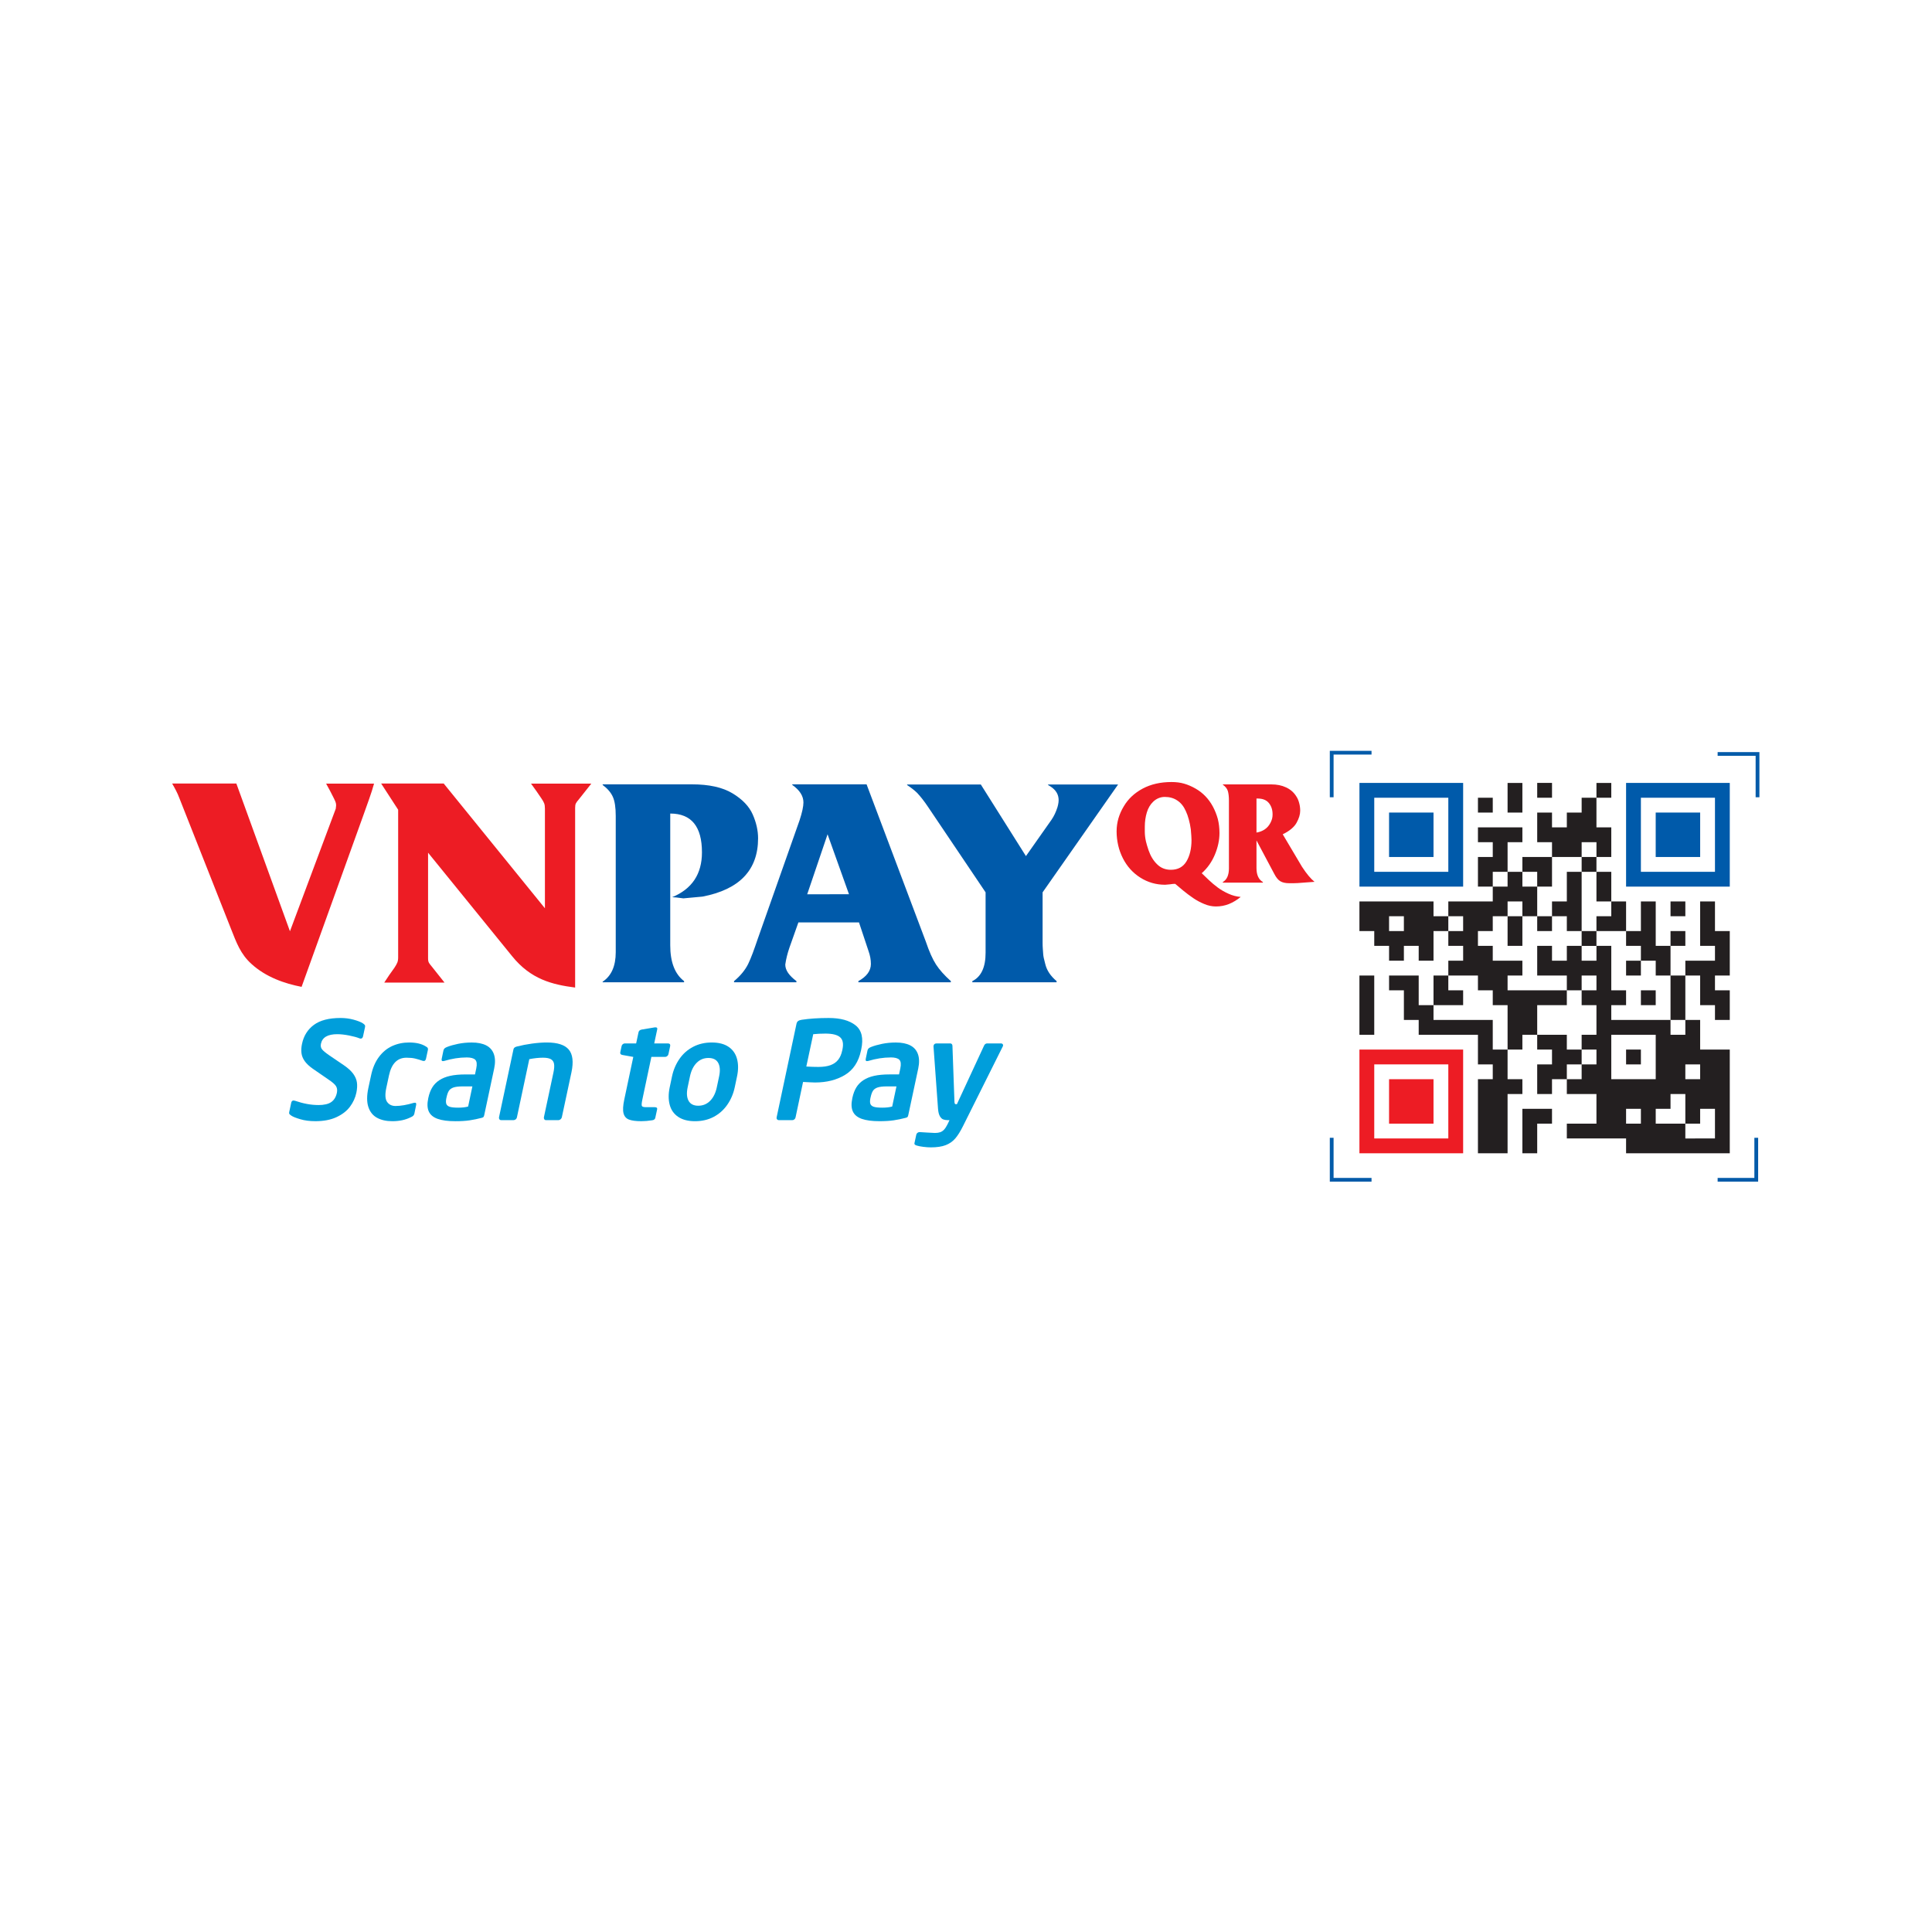<?xml version="1.0" encoding="UTF-8" standalone="no"?>
<svg
   xmlns:dc="http://purl.org/dc/elements/1.1/"
   xmlns:cc="http://creativecommons.org/ns#"
   xmlns:rdf="http://www.w3.org/1999/02/22-rdf-syntax-ns#"
   xmlns:svg="http://www.w3.org/2000/svg"
   xmlns="http://www.w3.org/2000/svg"
   viewBox="0 0 266.667 266.667"
   height="266.667"
   width="266.667"
   xml:space="preserve"
   id="svg2"
   version="1.1"><defs
     id="defs6" /><g
     transform="matrix(1.333,0,0,-1.333,0,266.667)"
     id="g10"><path
       id="path12"
       style="fill:#045ba9;fill-opacity:1;fill-rule:evenodd;stroke:none"
       d="m 182.049,77.695 h -4.195 v 0.387 h 3.803 v 4.155 h 0.392 z m -43.962,0.387 h 3.929 v -0.387 h -4.32 v 4.542 h 0.391 z m 3.929,43.836 h -3.929 v -4.421 h -0.391 v 4.808 h 4.32 z m 40.164,-4.421 h -0.392 v 4.291 h -3.934 v 0.386 h 4.326 z" /><path
       id="path14"
       style="fill:#231f20;fill-opacity:1;fill-rule:evenodd;stroke:none"
       d="m 159.171,117.448 h 1.534 v 1.534 h -1.534 z m -6.136,-1.535 h 1.534 v 1.534 h -1.534 z m 10.738,-4.601 h 1.534 v 1.533 h -1.534 z m -9.204,-3.068 h 1.534 v 1.534 h -1.534 z m 3.068,0 h 1.533 v 1.534 h -1.533 z m 15.339,-3.068 h 1.534 v 1.534 h -1.534 z m -16.872,0 h 1.533 v 1.534 h -1.533 z m 4.6,0 v 1.534 h 1.535 v 3.068 h 1.534 v 1.533 h -3.069 v -3.067 h -1.533 v -3.068 z m -16.872,-1.534 h 1.534 v 1.534 h -1.534 z m 6.135,0 h 1.534 v 1.534 h -1.534 z m 15.339,0 v 1.534 h 1.535 v 1.534 h -1.535 v 3.068 h -1.533 v -6.136 z m -1.533,-3.067 h 1.534 v 1.533 h -1.534 z m -1.534,-3.068 v 1.534 h -3.068 v 3.068 h 1.533 v -1.533 h 1.535 v 1.533 h 1.534 v 1.534 h -1.534 v 1.534 h -1.535 v -1.534 h -1.533 v 1.534 h -1.534 v -3.068 h -1.533 v 3.068 h -1.535 v -1.534 h -1.534 v -1.534 h 1.534 v -1.533 h 3.068 v -1.535 h -1.533 v -1.534 z m 1.534,-3e-4 h 1.534 v 1.534 h -1.534 z m 6.135,-1.534 h 1.534 v 1.534 h -1.534 z m -29.145,-3.068 h 1.535 v 6.136 h -1.535 z m 32.213,1.534 v 4.602 h -1.533 v 1.535 h -1.535 v -1.535 h -1.534 v 1.535 h 1.534 v 1.533 h -1.534 v 1.534 h -3.068 v -1.534 h 1.535 v -4.601 h 1.533 v -1.534 h -1.533 v -1.534 z m 0,-1.533 h 1.534 v 1.533 h -1.534 z m -16.872,-1.534 v 4.601 h -1.535 v 1.534 h -1.534 v 1.534 h -3.068 v -1.534 h 1.535 v -1.534 h -3.068 v -1.534 h 6.135 v -3.067 z m 7.669,0 v 1.534 h 1.533 v 3.067 h -1.533 v 1.534 h -1.534 v -1.534 h -3.068 v -3.067 h 3.068 v -1.534 z m 4.601,-1.534 h 1.534 v 1.534 h -1.534 z m -4.601,0 h 1.534 v 1.534 h -1.534 z m -1.534,-1.534 h 1.534 v 1.534 h -1.534 z m 9.204,0 v 4.602 h -4.602 v -4.602 z m 3.067,0 h 1.533 v 1.534 H 174.51 Z m -6.136,-4.601 h 1.534 v 1.533 h -1.534 z m 6.136,0 v 3.067 h -1.534 V 85.235 h -1.533 v -1.533 z m -16.873,-3.068 h 1.534 v 3.067 h 1.533 v 1.534 h -3.067 z m 19.941,1.534 v 3.067 h -1.535 v -1.534 h -1.533 v -1.534 z m 1.533,-1.534 h -10.737 v 1.534 h -6.135 v 1.534 h 3.067 v 3.067 h -3.067 v 1.534 h -1.535 v -1.534 h -1.533 v 3.068 h 1.533 v 1.534 h -1.533 v 1.533 h -1.534 v -1.533 h -1.533 v -3.068 h 1.533 v -1.534 h -1.533 v -6.135 h -3.069 v 7.669 h 1.534 v 1.534 h -1.534 v 3.067 H 146.9 v 1.534 h -1.533 v 3.068 h -1.535 v 1.534 h 3.068 v -3.068 h 1.534 v 3.068 h 1.533 v 1.535 h 1.535 v 1.533 h -1.535 v 1.534 h -1.533 v -3.067 H 146.9 v 1.533 h -1.533 v -1.533 h -1.535 v 1.533 h -1.534 v 1.534 h -1.535 v 3.068 h 7.671 v -1.534 h 1.533 v 1.534 h 4.602 v 1.534 h -1.534 v 3.068 h 1.534 v 1.533 h -1.534 v 1.534 h 4.602 v -1.534 h -1.533 v -3.067 h 1.533 v 1.534 h 3.067 v 1.533 h -1.533 v 3.068 h 1.533 v -1.534 h 1.535 v 1.534 h 1.534 v 1.535 h 1.533 v 1.533 h 1.535 v -1.533 h -1.535 v -3.069 h 1.535 v -3.068 h -1.535 v -1.533 h 1.535 v -3.068 h 1.533 v -3.068 h 1.534 v 3.068 h 1.535 v -4.602 h 1.533 v 1.534 h 1.534 v -1.534 h -1.534 v -3.068 h 1.534 v 1.535 h 3.068 v 1.533 h -1.535 v 4.602 h 1.535 v -3.068 h 1.533 v -4.602 h -1.533 v -1.534 h 1.533 v -3.068 h -1.533 v 1.534 h -1.535 v 3.068 h -1.533 v -4.602 h 1.533 v -3.067 h 3.068 z m -21.474,35.279 v 3.068 h -1.533 v -3.068 z" /><path
       id="path16"
       style="fill:#005aaa;fill-opacity:1;fill-rule:evenodd;stroke:none"
       d="m 179.111,108.244 v 10.738 h -10.737 v -10.738 z m -9.203,9.204 h 7.67 v -7.67 h -7.67 z" /><path
       id="path18"
       style="fill:#005aaa;fill-opacity:1;fill-rule:evenodd;stroke:none"
       d="m 176.045,111.312 v 4.602 h -4.604 v -4.602 z" /><path
       id="path20"
       style="fill:#005aaa;fill-opacity:1;fill-rule:evenodd;stroke:none"
       d="m 149.967,117.448 v -7.67 h -7.669 v 7.67 z m 1.535,-9.204 v 10.738 h -10.737 v -10.738 z" /><path
       id="path22"
       style="fill:#005aaa;fill-opacity:1;fill-rule:evenodd;stroke:none"
       d="m 148.434,111.312 v 4.602 h -4.602 v -4.602 z" /><path
       id="path24"
       style="fill:#ed1c24;fill-opacity:1;fill-rule:evenodd;stroke:none"
       d="m 142.298,82.168 v 7.67 h 7.669 v -7.67 z m 9.204,9.204 H 140.763 V 80.633 h 10.739 z" /><path
       id="path26"
       style="fill:#ed1c24;fill-opacity:1;fill-rule:evenodd;stroke:none"
       d="m 148.434,83.701 v 4.602 h -4.602 v -4.602 z" /><path
       id="path28"
       style="fill:#009edb;fill-opacity:1;fill-rule:nonzero;stroke:none"
       d="m 32.952,85.626 c 0.605,0 1.055,0.104 1.351,0.313 0.296,0.208 0.489,0.528 0.581,0.96 0.055,0.27 0.024,0.5 -0.093,0.688 -0.117,0.188 -0.38,0.417 -0.787,0.688 l -1.616,1.114 c -0.367,0.257 -0.645,0.519 -0.836,0.787 -0.19,0.268 -0.303,0.549 -0.337,0.843 -0.034,0.293 -0.015,0.61 0.058,0.949 0.174,0.83 0.584,1.483 1.228,1.96 0.644,0.477 1.565,0.715 2.761,0.715 0.468,0 0.915,-0.057 1.341,-0.172 0.426,-0.115 0.747,-0.24 0.963,-0.378 0.092,-0.06 0.158,-0.116 0.2,-0.169 0.041,-0.053 0.052,-0.123 0.034,-0.21 l -0.206,-0.956 c -0.05,-0.229 -0.183,-0.301 -0.399,-0.213 -0.234,0.096 -0.579,0.19 -1.034,0.282 -0.457,0.091 -0.87,0.138 -1.242,0.138 -0.985,0 -1.547,-0.328 -1.685,-0.984 -0.051,-0.229 -0.015,-0.422 0.106,-0.578 0.121,-0.156 0.382,-0.371 0.781,-0.646 l 1.479,-1.004 c 0.431,-0.293 0.754,-0.588 0.97,-0.883 0.215,-0.296 0.345,-0.599 0.388,-0.908 0.043,-0.309 0.024,-0.664 -0.059,-1.062 -0.11,-0.518 -0.33,-0.999 -0.66,-1.441 -0.33,-0.442 -0.795,-0.803 -1.396,-1.083 -0.601,-0.28 -1.332,-0.419 -2.194,-0.419 -0.578,0 -1.093,0.066 -1.544,0.2 -0.452,0.133 -0.76,0.254 -0.925,0.365 -0.115,0.078 -0.187,0.138 -0.217,0.182 -0.03,0.044 -0.036,0.109 -0.017,0.197 l 0.206,0.956 c 0.046,0.215 0.179,0.286 0.399,0.213 0.853,-0.293 1.653,-0.44 2.4,-0.44" /><path
       id="path30"
       style="fill:#009edb;fill-opacity:1;fill-rule:nonzero;stroke:none"
       d="m 40.956,85.53 c 0.527,0 1.155,0.108 1.885,0.323 0.21,0.055 0.293,-0.021 0.248,-0.227 l -0.186,-0.901 c -0.023,-0.087 -0.062,-0.157 -0.117,-0.209 -0.055,-0.053 -0.142,-0.105 -0.261,-0.155 -0.541,-0.271 -1.174,-0.406 -1.898,-0.406 -0.628,0 -1.158,0.118 -1.588,0.354 -0.431,0.236 -0.73,0.61 -0.897,1.121 -0.168,0.511 -0.169,1.159 -0.004,1.943 l 0.282,1.313 c 0.16,0.766 0.432,1.405 0.815,1.919 0.383,0.513 0.843,0.892 1.379,1.135 0.536,0.243 1.119,0.365 1.747,0.365 0.724,0 1.3,-0.136 1.726,-0.406 0.096,-0.05 0.162,-0.102 0.196,-0.155 0.034,-0.053 0.042,-0.123 0.024,-0.21 L 44.113,90.433 c -0.046,-0.206 -0.161,-0.282 -0.344,-0.227 -0.289,0.101 -0.553,0.18 -0.791,0.237 -0.238,0.057 -0.534,0.086 -0.887,0.086 -0.949,0 -1.554,-0.614 -1.815,-1.843 l -0.282,-1.313 c -0.138,-0.665 -0.108,-1.138 0.089,-1.42 0.197,-0.282 0.489,-0.423 0.874,-0.423" /><path
       id="path32"
       style="fill:#009edb;fill-opacity:1;fill-rule:nonzero;stroke:none"
       d="m 48.473,85.475 0.44,2.084 h -0.99 c -0.426,0 -0.75,-0.038 -0.97,-0.114 -0.22,-0.076 -0.38,-0.193 -0.478,-0.351 -0.099,-0.158 -0.178,-0.379 -0.237,-0.663 l -0.021,-0.083 c -0.055,-0.266 -0.055,-0.469 0,-0.609 0.055,-0.14 0.176,-0.238 0.365,-0.296 0.188,-0.057 0.479,-0.086 0.873,-0.086 0.399,0 0.738,0.039 1.018,0.117 m -0.165,5.082 c -0.738,0 -1.513,-0.121 -2.324,-0.364 -0.211,-0.055 -0.293,0.021 -0.248,0.227 l 0.179,0.86 c 0.018,0.087 0.056,0.158 0.113,0.213 0.057,0.055 0.146,0.105 0.265,0.151 0.311,0.124 0.69,0.231 1.135,0.323 0.444,0.091 0.919,0.138 1.423,0.138 0.605,0 1.101,-0.099 1.489,-0.296 0.388,-0.197 0.653,-0.5 0.798,-0.908 0.144,-0.408 0.154,-0.903 0.031,-1.486 l -1.024,-4.8 c -0.019,-0.101 -0.044,-0.172 -0.076,-0.213 -0.032,-0.041 -0.094,-0.073 -0.186,-0.096 -0.44,-0.115 -0.862,-0.202 -1.265,-0.261 -0.404,-0.059 -0.889,-0.089 -1.458,-0.089 -0.77,0 -1.382,0.08 -1.836,0.241 -0.454,0.16 -0.761,0.413 -0.922,0.76 -0.161,0.346 -0.181,0.801 -0.062,1.365 l 0.014,0.069 c 0.092,0.417 0.227,0.773 0.406,1.066 0.179,0.293 0.421,0.541 0.726,0.743 0.305,0.202 0.678,0.352 1.117,0.451 0.44,0.098 0.97,0.148 1.589,0.148 h 0.99 l 0.131,0.619 c 0.092,0.44 0.057,0.741 -0.103,0.901 -0.161,0.161 -0.461,0.241 -0.901,0.241" /><path
       id="path34"
       style="fill:#009edb;fill-opacity:1;fill-rule:nonzero;stroke:none"
       d="m 58.176,84.361 c -0.014,-0.073 -0.056,-0.141 -0.127,-0.203 -0.071,-0.062 -0.143,-0.093 -0.217,-0.093 h -1.3 c -0.078,0 -0.136,0.031 -0.175,0.093 -0.039,0.062 -0.052,0.13 -0.038,0.203 l 0.991,4.649 c 0.078,0.371 0.097,0.667 0.059,0.887 -0.039,0.22 -0.151,0.38 -0.334,0.482 -0.184,0.101 -0.454,0.151 -0.812,0.151 -0.431,0 -0.903,-0.051 -1.417,-0.151 l -1.279,-6.018 c -0.014,-0.083 -0.054,-0.153 -0.12,-0.209 -0.066,-0.057 -0.141,-0.086 -0.223,-0.086 h -1.293 c -0.082,0 -0.143,0.031 -0.182,0.093 -0.039,0.062 -0.052,0.13 -0.038,0.203 l 1.499,7.042 c 0.027,0.138 0.142,0.232 0.344,0.282 0.495,0.128 1.02,0.23 1.575,0.306 0.555,0.075 1.064,0.114 1.527,0.114 1.105,0 1.864,-0.244 2.276,-0.733 0.413,-0.488 0.507,-1.271 0.282,-2.349 z" /><path
       id="path36"
       style="fill:#009edb;fill-opacity:1;fill-rule:nonzero;stroke:none"
       d="m 67.853,84.306 c -0.028,-0.142 -0.133,-0.227 -0.317,-0.254 -0.408,-0.064 -0.784,-0.096 -1.128,-0.096 -0.56,0 -0.986,0.056 -1.28,0.168 -0.293,0.113 -0.481,0.329 -0.564,0.65 -0.083,0.321 -0.057,0.793 0.075,1.417 l 0.936,4.421 -1.121,0.2 c -0.183,0.032 -0.259,0.126 -0.227,0.282 l 0.137,0.633 c 0.014,0.078 0.053,0.144 0.117,0.199 0.064,0.055 0.138,0.083 0.22,0.083 h 1.169 l 0.247,1.156 c 0.032,0.156 0.147,0.25 0.344,0.282 l 1.355,0.227 H 67.88 c 0.147,0 0.204,-0.071 0.172,-0.213 L 67.742,92.008 h 1.424 c 0.087,0 0.151,-0.025 0.192,-0.075 0.042,-0.05 0.053,-0.119 0.034,-0.206 L 69.214,90.894 C 69.196,90.816 69.153,90.75 69.087,90.695 69.021,90.64 68.948,90.612 68.871,90.612 h -1.424 l -0.935,-4.421 c -0.073,-0.349 -0.09,-0.566 -0.051,-0.654 0.039,-0.087 0.182,-0.131 0.429,-0.131 h 0.901 c 0.197,0 0.281,-0.071 0.254,-0.213 z" /><path
       id="path38"
       style="fill:#009edb;fill-opacity:1;fill-rule:nonzero;stroke:none"
       d="m 74.221,87.462 0.241,1.135 c 0.123,0.587 0.093,1.051 -0.094,1.393 -0.185,0.342 -0.523,0.512 -1.013,0.512 -0.486,0 -0.895,-0.171 -1.228,-0.512 -0.333,-0.342 -0.56,-0.806 -0.684,-1.393 l -0.24,-1.135 c -0.124,-0.587 -0.092,-1.051 0.096,-1.393 0.188,-0.342 0.522,-0.512 1.004,-0.512 0.486,0 0.896,0.171 1.232,0.512 0.334,0.342 0.563,0.805 0.687,1.393 m 1.857,0 c -0.142,-0.669 -0.401,-1.272 -0.774,-1.809 -0.374,-0.536 -0.844,-0.953 -1.41,-1.252 -0.567,-0.298 -1.21,-0.447 -1.93,-0.447 -0.711,0 -1.289,0.149 -1.736,0.447 -0.447,0.298 -0.742,0.716 -0.884,1.252 -0.142,0.537 -0.142,1.139 0,1.809 l 0.24,1.135 c 0.142,0.67 0.399,1.272 0.771,1.809 0.371,0.537 0.843,0.953 1.416,1.252 0.573,0.298 1.214,0.447 1.926,0.447 0.719,0 1.3,-0.149 1.739,-0.447 0.441,-0.298 0.734,-0.715 0.878,-1.252 0.144,-0.536 0.145,-1.139 0.003,-1.809 z" /><path
       id="path40"
       style="fill:#009edb;fill-opacity:1;fill-rule:nonzero;stroke:none"
       d="m 87.206,91.266 0.027,0.124 c 0.123,0.587 0.042,1.006 -0.245,1.258 -0.286,0.252 -0.791,0.378 -1.515,0.378 -0.456,0 -0.877,-0.021 -1.266,-0.062 l -0.716,-3.349 c 0.449,-0.028 0.865,-0.041 1.245,-0.041 0.505,0 0.922,0.061 1.255,0.182 0.333,0.121 0.598,0.306 0.794,0.553 0.197,0.248 0.337,0.566 0.42,0.956 m 1.945,0 c -0.243,-1.16 -0.796,-2 -1.658,-2.52 -0.862,-0.521 -1.896,-0.781 -3.101,-0.781 -0.074,0 -0.235,0.006 -0.484,0.017 -0.251,0.011 -0.412,0.019 -0.489,0.024 -0.075,0.005 -0.163,0.009 -0.264,0.014 l -0.778,-3.673 c -0.018,-0.083 -0.059,-0.15 -0.123,-0.203 -0.064,-0.053 -0.133,-0.079 -0.206,-0.079 h -1.41 c -0.069,0 -0.128,0.027 -0.176,0.083 -0.048,0.055 -0.062,0.121 -0.045,0.2 l 2.057,9.69 c 0.027,0.133 0.085,0.231 0.174,0.293 0.089,0.062 0.213,0.104 0.369,0.127 0.796,0.123 1.73,0.185 2.799,0.185 1.21,0 2.136,-0.253 2.775,-0.76 0.639,-0.507 0.834,-1.338 0.587,-2.493 z" /><path
       id="path42"
       style="fill:#009edb;fill-opacity:1;fill-rule:nonzero;stroke:none"
       d="m 92.383,85.475 0.441,2.084 h -0.991 c -0.427,0 -0.75,-0.038 -0.969,-0.114 -0.221,-0.076 -0.381,-0.193 -0.478,-0.351 -0.099,-0.158 -0.179,-0.379 -0.238,-0.663 l -0.021,-0.083 c -0.054,-0.266 -0.054,-0.469 0,-0.609 0.056,-0.14 0.176,-0.238 0.364,-0.296 0.189,-0.057 0.479,-0.086 0.874,-0.086 0.398,0 0.737,0.039 1.017,0.117 m -0.165,5.082 c -0.739,0 -1.514,-0.121 -2.324,-0.364 -0.211,-0.055 -0.294,0.021 -0.248,0.227 l 0.179,0.86 c 0.018,0.087 0.056,0.158 0.114,0.213 0.058,0.055 0.145,0.105 0.264,0.151 0.312,0.124 0.691,0.231 1.135,0.323 0.444,0.091 0.919,0.138 1.424,0.138 0.604,0 1.101,-0.099 1.488,-0.296 0.388,-0.197 0.654,-0.5 0.798,-0.908 0.145,-0.408 0.155,-0.903 0.032,-1.486 L 94.055,84.615 c -0.019,-0.101 -0.045,-0.172 -0.077,-0.213 -0.032,-0.041 -0.093,-0.073 -0.185,-0.096 -0.44,-0.115 -0.862,-0.202 -1.264,-0.261 -0.404,-0.059 -0.89,-0.089 -1.458,-0.089 -0.77,0 -1.383,0.08 -1.837,0.241 -0.454,0.16 -0.761,0.413 -0.922,0.76 -0.16,0.346 -0.181,0.801 -0.061,1.365 l 0.013,0.069 c 0.093,0.417 0.227,0.773 0.406,1.066 0.179,0.293 0.42,0.541 0.726,0.743 0.305,0.202 0.678,0.352 1.117,0.451 0.44,0.098 0.97,0.148 1.589,0.148 h 0.99 l 0.131,0.619 c 0.093,0.44 0.058,0.741 -0.102,0.901 -0.161,0.161 -0.462,0.241 -0.901,0.241" /><path
       id="path44"
       style="fill:#009edb;fill-opacity:1;fill-rule:nonzero;stroke:none"
       d="m 103.862,91.768 c -0.01,-0.037 -0.021,-0.064 -0.035,-0.083 L 99.722,83.46 C 99.45,82.91 99.181,82.479 98.913,82.167 98.644,81.855 98.312,81.624 97.915,81.473 97.519,81.321 97.009,81.245 96.386,81.245 c -0.238,0 -0.499,0.018 -0.785,0.055 -0.283,0.037 -0.505,0.08 -0.667,0.131 -0.187,0.051 -0.27,0.131 -0.248,0.24 l 0.194,0.901 c 0.014,0.068 0.054,0.128 0.12,0.179 0.067,0.05 0.139,0.075 0.217,0.075 h 0.027 c 0.123,-0.004 0.382,-0.021 0.777,-0.048 0.395,-0.027 0.657,-0.041 0.791,-0.041 0.206,0 0.385,0.025 0.535,0.076 0.152,0.05 0.288,0.141 0.409,0.272 0.121,0.131 0.243,0.318 0.361,0.56 l 0.2,0.42 H 98.112 c -0.161,0 -0.308,0.025 -0.444,0.075 -0.134,0.05 -0.251,0.162 -0.35,0.334 -0.099,0.172 -0.162,0.425 -0.189,0.76 l -0.468,6.451 c -0.005,0.027 -0.002,0.059 0.008,0.096 0.03,0.151 0.138,0.227 0.315,0.227 h 1.424 c 0.064,0 0.115,-0.025 0.155,-0.075 0.038,-0.051 0.058,-0.11 0.058,-0.179 l 0.206,-5.729 c 0,-0.206 0.042,-0.309 0.125,-0.309 h 0.131 l 2.806,6.052 c 0.068,0.16 0.18,0.241 0.337,0.241 h 1.437 c 0.064,0 0.117,-0.024 0.158,-0.072 0.042,-0.048 0.055,-0.105 0.042,-0.169" /><path
       id="path46"
       style="fill:#ed1c24;fill-opacity:1;fill-rule:evenodd;stroke:none"
       d="m 44.325,111.757 v -10.939 c 0,-0.441 0.117,-0.514 0.411,-0.882 l 1.292,-1.629 h -6.24 c 0.338,0.528 0.69,1.043 1.057,1.542 0.264,0.425 0.382,0.588 0.382,1.071 v 15.286 l -1.762,2.717 h 6.476 l 10.484,-12.922 v 10.308 c 0,0.499 -0.088,0.646 -0.367,1.072 -0.338,0.514 -0.705,1.028 -1.072,1.527 h 6.241 l -1.292,-1.63 c -0.293,-0.352 -0.382,-0.44 -0.382,-0.881 V 97.793 c -2.379,0.308 -4.596,0.852 -6.535,3.259 z M 17.82,118.923 h 6.652 l 5.551,-15.301 4.743,12.687 c 0.088,0.499 0.015,0.646 -0.191,1.072 -0.249,0.514 -0.528,1.028 -0.807,1.527 h 4.963 c -0.279,-1.028 -0.719,-2.159 -1.086,-3.216 l -6.417,-17.826 c -1.748,0.338 -3.686,0.999 -5.198,2.379 -1.131,1.028 -1.542,2.188 -2.1,3.597 l -5.359,13.568 c -0.206,0.558 -0.47,1.028 -0.749,1.513" /><path
       id="path48"
       style="fill:#ed1c24;fill-opacity:1;fill-rule:evenodd;stroke:none"
       d="m 130.104,113.028 v -2.861 c 0,-0.713 0.224,-1.196 0.664,-1.448 v -0.065 h -4.15 v 0.065 c 0.417,0.238 0.633,0.713 0.633,1.426 v 7.005 c 0,0.425 -0.043,0.764 -0.115,1.002 -0.078,0.244 -0.253,0.461 -0.518,0.648 v 0.029 h 5.037 c 0.561,0 1.066,-0.101 1.512,-0.31 0.448,-0.209 0.801,-0.511 1.06,-0.929 0.137,-0.202 0.23,-0.433 0.296,-0.685 0.071,-0.245 0.107,-0.519 0.107,-0.8 0,-0.382 -0.122,-0.792 -0.374,-1.247 -0.245,-0.446 -0.721,-0.85 -1.434,-1.196 l 1.996,-3.365 c 0.475,-0.728 0.908,-1.246 1.297,-1.556 l -1.751,-0.13 -0.439,-0.015 h -0.411 c -0.397,0 -0.707,0.065 -0.937,0.202 -0.224,0.13 -0.439,0.389 -0.634,0.771 z m 0,0.814 c 0.325,0.051 0.614,0.166 0.859,0.332 0.252,0.173 0.446,0.403 0.591,0.684 0.072,0.137 0.122,0.274 0.165,0.418 0.037,0.145 0.051,0.296 0.051,0.447 0,0.468 -0.123,0.858 -0.382,1.175 -0.253,0.31 -0.641,0.468 -1.161,0.468 h -0.123 z m -11.565,0.109 c 0,-0.325 0.037,-0.663 0.115,-1.009 0.058,-0.245 0.144,-0.555 0.274,-0.93 0.203,-0.591 0.498,-1.081 0.887,-1.456 0.382,-0.381 0.857,-0.569 1.419,-0.569 0.728,0 1.268,0.288 1.615,0.865 0.345,0.576 0.526,1.311 0.526,2.212 0,0.231 -0.029,0.605 -0.072,1.11 -0.051,0.375 -0.123,0.721 -0.21,1.031 -0.086,0.323 -0.187,0.605 -0.302,0.85 -0.217,0.49 -0.505,0.857 -0.879,1.102 -0.368,0.253 -0.807,0.375 -1.304,0.375 -0.231,0 -0.448,-0.043 -0.649,-0.13 -0.195,-0.079 -0.382,-0.202 -0.547,-0.36 -0.304,-0.288 -0.528,-0.663 -0.663,-1.117 -0.138,-0.454 -0.21,-0.951 -0.21,-1.485 z m -2.919,0.028 c 0,0.454 0.066,0.901 0.189,1.334 0.128,0.425 0.308,0.843 0.555,1.246 0.454,0.771 1.109,1.384 1.959,1.837 0.857,0.455 1.845,0.678 2.983,0.678 0.462,0 0.902,-0.05 1.298,-0.166 0.403,-0.115 0.799,-0.288 1.202,-0.519 0.75,-0.432 1.341,-1.044 1.773,-1.837 0.224,-0.418 0.396,-0.85 0.519,-1.297 0.116,-0.454 0.173,-0.944 0.173,-1.47 0,-0.721 -0.158,-1.463 -0.475,-2.227 -0.318,-0.757 -0.772,-1.405 -1.362,-1.924 l 0.734,-0.706 c 0.296,-0.281 0.606,-0.54 0.938,-0.786 0.331,-0.245 0.699,-0.454 1.102,-0.634 0.404,-0.187 0.829,-0.295 1.261,-0.331 -0.382,-0.317 -0.793,-0.562 -1.218,-0.735 -0.432,-0.173 -0.879,-0.252 -1.348,-0.252 -0.396,0 -0.799,0.079 -1.203,0.252 -0.411,0.166 -0.791,0.374 -1.153,0.619 -0.382,0.26 -0.727,0.526 -1.037,0.779 l -0.822,0.691 c -0.057,0 -0.129,0 -0.224,-0.007 -0.092,-0.007 -0.201,-0.021 -0.33,-0.043 l -0.491,-0.043 c -0.943,0 -1.802,0.252 -2.572,0.742 -0.771,0.49 -1.376,1.16 -1.802,2.003 -0.209,0.418 -0.375,0.858 -0.482,1.326 -0.109,0.476 -0.167,0.959 -0.167,1.47" /><path
       id="path50"
       style="fill:#005aaa;fill-opacity:1;fill-rule:nonzero;stroke:none"
       d="m 63.757,101.456 v 14.109 c 0,0.873 -0.1,1.531 -0.3,1.977 -0.2,0.446 -0.553,0.857 -1.056,1.232 v 0.061 h 9.25 c 1.768,0 3.165,-0.309 4.193,-0.929 1.028,-0.619 1.726,-1.348 2.097,-2.19 0.369,-0.842 0.555,-1.663 0.555,-2.465 0,-3.286 -1.917,-5.299 -5.75,-6.039 l -1.989,-0.183 c -0.576,0.081 -0.961,0.122 -1.156,0.122 2.055,0.852 3.083,2.399 3.083,4.642 0,2.679 -1.095,4.018 -3.284,4.018 v -13.64 c 0,-1.745 0.478,-2.982 1.433,-3.711 v -0.122 h -8.433 v 0.061 c 0.904,0.598 1.357,1.617 1.357,3.057" /><path
       id="path52"
       style="fill:#005aaa;fill-opacity:1;fill-rule:nonzero;stroke:none"
       d="m 83.583,107.452 4.327,0.003 -2.219,6.209 z m -5.062,-4.449 4.271,12.109 c 0.267,0.814 0.4,1.43 0.4,1.846 0,0.671 -0.385,1.276 -1.156,1.816 v 0.061 h 7.694 l 6.135,-16.285 c 0.35,-1.033 0.702,-1.825 1.057,-2.372 0.355,-0.547 0.865,-1.12 1.533,-1.718 v -0.121 h -9.573 v 0.121 c 0.863,0.476 1.295,1.069 1.295,1.778 0,0.435 -0.082,0.881 -0.246,1.337 l -0.986,2.962 H 82.669 l -0.926,-2.612 c -0.206,-0.598 -0.35,-1.181 -0.431,-1.748 0,-0.294 0.098,-0.583 0.292,-0.866 0.195,-0.284 0.483,-0.567 0.863,-0.851 v -0.121 h -6.46 v 0.121 c 0.658,0.547 1.146,1.14 1.464,1.778 0.155,0.324 0.312,0.699 0.471,1.124 0.158,0.426 0.352,0.973 0.577,1.641" /><path
       id="path54"
       style="fill:#005aaa;fill-opacity:1;fill-rule:nonzero;stroke:none"
       d="m 102.054,107.652 -5.967,8.858 c -0.38,0.567 -0.754,1.048 -1.125,1.443 -0.308,0.294 -0.652,0.563 -1.033,0.806 v 0.06 h 7.631 l 4.671,-7.414 2.652,3.768 c 0.257,0.375 0.462,0.81 0.617,1.307 0.102,0.354 0.139,0.658 0.107,0.911 -0.061,0.568 -0.421,1.023 -1.079,1.368 v 0.06 h 7.246 l -7.817,-11.167 v -5.226 c 0,-0.223 0.008,-0.436 0.024,-0.639 0.015,-0.202 0.029,-0.379 0.038,-0.531 0.01,-0.203 0.082,-0.547 0.216,-1.033 0.155,-0.649 0.545,-1.236 1.172,-1.763 v -0.122 h -8.726 v 0.122 c 0.916,0.455 1.373,1.433 1.373,2.932 z" /></g></svg>